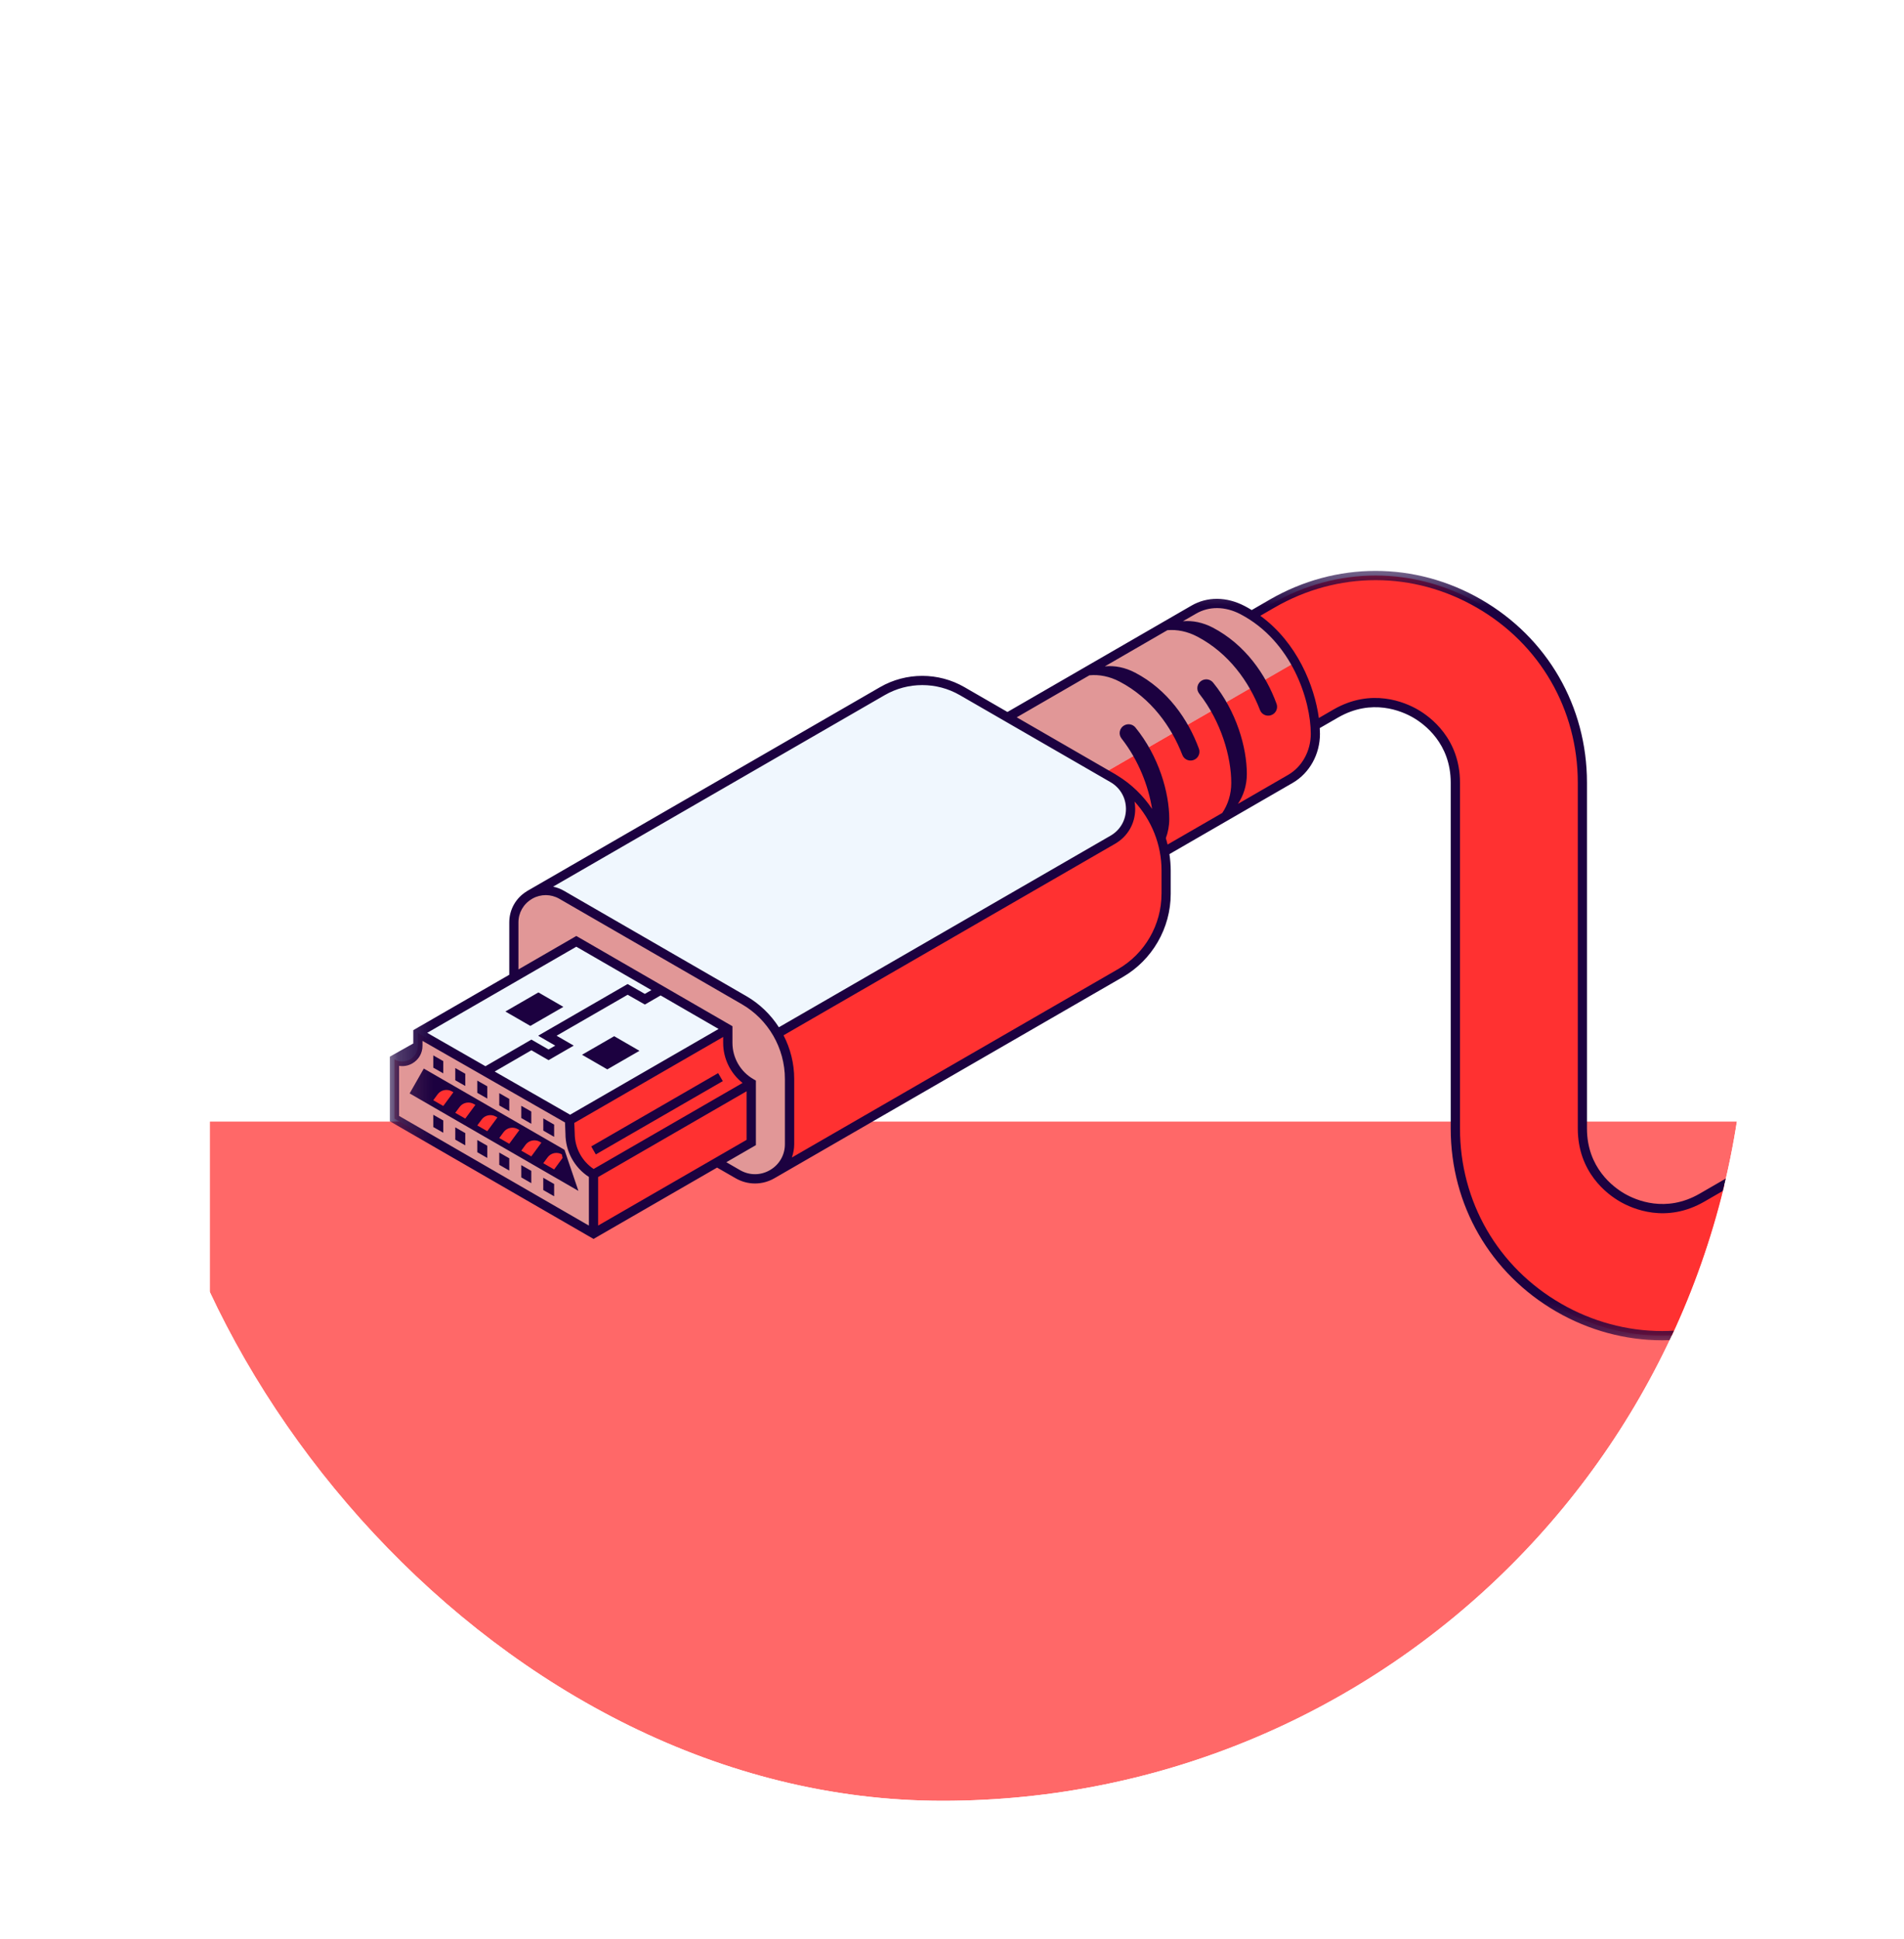 <svg width="55" height="56" viewBox="0 0 55 56" fill="none" xmlns="http://www.w3.org/2000/svg">
<g filter="url(#filter0_d_28_812)">
<g clip-path="url(#clip0_28_812)">
<rect x="4" width="46.452" height="48" rx="23.226" fill="white"/>
<g opacity="0.59" filter="url(#filter1_f_28_812)">
<rect x="6.064" y="28.387" width="46.452" height="28.903" fill="#FF0000"/>
</g>
<path d="M55.88 30.36C55.88 30.727 55.695 31.037 55.421 31.201L51.002 33.758C50.066 34.299 49.041 34.568 48.014 34.568C46.988 34.568 45.963 34.299 45.028 33.759C43.157 32.68 42.041 30.746 42.041 28.587V18.601C42.041 17.4 41.234 16.805 40.888 16.605C40.542 16.405 39.623 16.005 38.584 16.606L36.377 17.881L34.542 14.704L36.748 13.43C38.618 12.349 40.852 12.349 42.722 13.429C44.593 14.508 45.709 16.442 45.709 18.601V28.587C45.709 29.788 46.515 30.383 46.862 30.582C47.208 30.782 48.127 31.183 49.166 30.582L53.615 28.011C53.873 27.871 54.199 27.87 54.511 28.032C55.472 28.538 55.88 29.644 55.88 30.36Z" fill="#FF3131"/>
<path d="M28.548 22.93L26.075 18.463L34.481 13.606C34.883 13.372 35.401 13.361 35.893 13.619C36.575 13.976 37.075 14.531 37.416 15.132L28.748 20.137L29.534 20.906C28.95 21.409 28.605 22.159 28.548 22.93Z" fill="#E19797"/>
<path d="M37.996 17.192C37.996 17.758 37.708 18.238 37.281 18.488L33.635 20.595C33.666 20.772 33.684 20.954 33.684 21.137V21.81C33.684 22.754 33.18 23.627 32.362 24.1L22.315 29.901L21.334 28.779L22.455 25.843L28.676 22.252C28.834 21.734 29.125 21.259 29.534 20.905L28.748 20.137L37.416 15.131C37.815 15.833 37.996 16.599 37.996 17.192Z" fill="#FF3131"/>
<path d="M21.334 28.778L15.277 21.854L25.49 15.957C26.202 15.546 27.08 15.546 27.791 15.957L32.145 18.47C32.829 18.866 32.829 19.853 32.145 20.247L22.456 25.842L21.334 28.778Z" fill="#F0F7FE"/>
<path d="M14.842 24.224V22.636C14.842 21.926 15.61 21.483 16.225 21.838L21.494 24.88C22.307 25.349 22.808 26.217 22.808 27.156V29.04C22.808 29.808 21.977 30.289 21.312 29.905L20.715 29.561" fill="#E19797"/>
<path d="M21.023 25.711C21.023 26.514 21.143 26.921 21.7 27.28V28.991L17.145 31.62L15.692 29.498L16.468 27.887" fill="#FF3131"/>
<path d="M17.145 29.91V31.621L11.395 28.3V26.59C11.695 26.764 12.071 26.547 12.071 26.199V25.824L16.453 28.332L16.47 28.739C16.468 29.222 16.727 29.669 17.145 29.91Z" fill="#E19797"/>
<path d="M21.023 25.711L16.468 28.341L12.071 25.824L16.648 23.182L21.023 25.711Z" fill="#F0F7FE"/>
<mask id="mask0_28_812" style="mask-type:luminance" maskUnits="userSpaceOnUse" x="11" y="12" width="46" height="23">
<path d="M11.226 12.387H56.05V34.724H11.226V12.387Z" fill="white"/>
</mask>
<g mask="url(#mask0_28_812)">
<path d="M54.572 27.915C54.23 27.736 53.858 27.728 53.547 27.896L49.099 30.467C48.119 31.034 47.254 30.656 46.927 30.467C46.601 30.278 45.842 29.718 45.842 28.587V18.601C45.842 16.393 44.7 14.417 42.788 13.312C40.876 12.209 38.593 12.209 36.681 13.313L36.158 13.616C36.092 13.575 36.025 13.536 35.955 13.5C35.433 13.226 34.872 13.222 34.415 13.489L29.102 16.559L27.858 15.841C27.107 15.408 26.175 15.408 25.423 15.841L15.25 21.716C15.245 21.719 15.241 21.72 15.237 21.723C15.232 21.725 15.229 21.728 15.225 21.731L15.212 21.739L15.213 21.739C14.899 21.933 14.711 22.265 14.711 22.636V24.147L11.938 25.747V26.131L11.261 26.512V28.377L17.145 31.775L20.714 29.715L21.244 30.02C21.421 30.123 21.615 30.174 21.809 30.174C22.004 30.174 22.198 30.123 22.375 30.02C22.378 30.019 22.379 30.017 22.382 30.016L32.429 24.215C33.286 23.721 33.818 22.799 33.818 21.81V21.137C33.818 20.978 33.804 20.82 33.781 20.663L37.349 18.602C37.83 18.32 38.129 17.779 38.129 17.191C38.129 17.137 38.127 17.082 38.123 17.024L38.649 16.721C39.629 16.154 40.494 16.532 40.821 16.721C41.147 16.91 41.906 17.47 41.906 18.601V28.587C41.906 30.795 43.047 32.771 44.96 33.875C45.898 34.416 46.953 34.702 48.012 34.702C48.012 34.702 48.012 34.702 48.013 34.702C49.073 34.702 50.129 34.415 51.068 33.874L55.489 31.316C55.818 31.12 56.014 30.762 56.014 30.36C56.014 29.521 55.519 28.411 54.572 27.915ZM25.557 16.072C26.225 15.686 27.056 15.686 27.725 16.072L32.078 18.585C32.358 18.747 32.525 19.036 32.525 19.359C32.525 19.681 32.358 19.971 32.078 20.132L22.499 25.663C22.265 25.299 21.946 24.988 21.561 24.765L16.292 21.723C16.191 21.664 16.086 21.626 15.977 21.603L25.557 16.072ZM17.278 29.988L21.567 27.511V28.914L17.278 31.389V29.988ZM17.148 29.755C16.81 29.53 16.603 29.147 16.602 28.733L16.589 28.426L20.89 25.943V26.116C20.89 26.568 21.101 26.993 21.45 27.271L17.148 29.755ZM16.468 28.188L14.29 26.941L15.351 26.327L15.846 26.613L16.573 26.193L16.079 25.907L18.131 24.724L18.628 25.007L19.083 24.744L20.758 25.712L16.468 28.188ZM18.627 24.699L18.129 24.415L15.545 25.907L16.039 26.193L15.846 26.305L15.351 26.019L14.023 26.788L12.34 25.824L16.648 23.337L18.817 24.59L18.627 24.699ZM11.528 26.777C11.658 26.799 11.793 26.775 11.912 26.706C12.094 26.6 12.204 26.412 12.204 26.2V26.056L16.321 28.412L16.334 28.74C16.334 29.243 16.591 29.714 17.011 29.985V31.39L11.528 28.223V26.777ZM21.378 29.789L20.981 29.56L21.835 29.067V27.202L21.767 27.163C21.391 26.949 21.158 26.547 21.158 26.114V25.633L16.648 23.027L14.976 23.993V22.636C14.976 22.356 15.119 22.106 15.358 21.962L15.382 21.947C15.626 21.812 15.914 21.814 16.157 21.953L21.427 24.996C22.195 25.439 22.673 26.267 22.673 27.155V29.04C22.673 29.352 22.511 29.632 22.241 29.788C21.971 29.945 21.648 29.945 21.378 29.789ZM33.552 21.81C33.552 22.704 33.071 23.538 32.297 23.984L22.874 29.424C22.916 29.303 22.942 29.175 22.942 29.04V27.156C22.942 26.71 22.832 26.279 22.634 25.895L32.212 20.364C32.576 20.154 32.792 19.778 32.792 19.359C32.792 19.286 32.785 19.215 32.773 19.145C33.265 19.681 33.553 20.39 33.553 21.138V21.81H33.552ZM37.215 18.372L35.759 19.213C35.921 18.972 36.017 18.675 36.017 18.349C36.017 17.587 35.718 16.54 35.043 15.711C34.964 15.613 34.825 15.588 34.716 15.651L34.715 15.651C34.582 15.728 34.545 15.906 34.639 16.026C35.281 16.846 35.567 17.863 35.567 18.608C35.567 18.934 35.471 19.232 35.308 19.474L33.727 20.387C33.712 20.325 33.696 20.264 33.677 20.203C33.74 20.033 33.776 19.847 33.776 19.65C33.776 18.887 33.475 17.837 32.798 17.006C32.719 16.91 32.581 16.885 32.472 16.948H32.471C32.338 17.024 32.301 17.202 32.396 17.323C32.893 17.957 33.177 18.707 33.28 19.359C33.024 18.975 32.685 18.644 32.279 18.396C32.258 18.382 32.235 18.368 32.212 18.354L29.37 16.713L31.469 15.5C31.75 15.472 32.053 15.53 32.345 15.684C33.252 16.16 33.838 16.982 34.155 17.802C34.212 17.947 34.385 18.005 34.519 17.927C34.627 17.866 34.675 17.735 34.632 17.618C34.321 16.774 33.728 15.915 32.793 15.425C32.5 15.271 32.196 15.213 31.915 15.242L33.722 14.197C34 14.173 34.297 14.231 34.585 14.382C35.494 14.859 36.081 15.685 36.398 16.506C36.454 16.651 36.628 16.709 36.762 16.631C36.87 16.57 36.918 16.439 36.875 16.322C36.566 15.477 35.971 14.615 35.035 14.123C34.745 13.972 34.448 13.914 34.17 13.939L34.55 13.72C34.928 13.5 35.394 13.506 35.832 13.735C37.324 14.517 37.864 16.229 37.864 17.191C37.863 17.686 37.614 18.139 37.215 18.372ZM55.354 31.086L50.934 33.643C50.037 34.161 49.027 34.435 48.014 34.435C48.014 34.435 48.014 34.435 48.013 34.435C47.001 34.435 45.991 34.161 45.094 33.644C43.265 32.589 42.174 30.698 42.174 28.587V18.601C42.174 17.33 41.321 16.701 40.955 16.49C40.588 16.278 39.617 15.854 38.516 16.49L38.097 16.733C37.971 15.808 37.472 14.558 36.407 13.781L36.816 13.544C38.644 12.488 40.828 12.488 42.656 13.544C44.485 14.598 45.577 16.489 45.577 18.601V28.586C45.577 29.857 46.429 30.486 46.796 30.697C47.163 30.91 48.134 31.333 49.234 30.697L53.678 28.128C53.906 28.004 54.187 28.012 54.449 28.15C55.402 28.649 55.747 29.745 55.747 30.36C55.747 30.667 55.6 30.939 55.354 31.086ZM16.306 29.201L16.708 30.387L11.833 27.573L12.242 26.855L16.306 29.201ZM20.745 26.987L20.879 27.218L17.211 29.335L17.079 29.104L20.745 26.987ZM14.711 28.085L14.422 27.92V27.566L14.711 27.732V28.085ZM13.44 27.358L13.151 27.193V26.84L13.44 27.005V27.358ZM14.076 27.722L13.787 27.556V27.203L14.076 27.368V27.722ZM12.805 26.994L12.516 26.829V26.475L12.805 26.641V26.994ZM16.007 28.827L15.694 28.647V28.294L16.007 28.474V28.827ZM15.347 28.45L15.058 28.284V27.931L15.347 28.096V28.45ZM14.422 29.281L14.711 29.447V29.801L14.422 29.635V29.281ZM13.151 28.553L13.44 28.719V29.073L13.151 28.907V28.553ZM13.787 28.918L14.076 29.084V29.437L13.787 29.271V28.918ZM12.516 28.19L12.805 28.355V28.709L12.516 28.544V28.19ZM15.693 30.009L16.007 30.189V30.543L15.693 30.363V30.009ZM15.058 29.644L15.347 29.81V30.164L15.058 29.998V29.644ZM15.553 24.657L16.274 25.074L15.32 25.624L14.599 25.208L15.553 24.657ZM17.742 25.921L18.472 26.343L17.543 26.879L16.813 26.457L17.742 25.921Z" fill="#1C0140"/>
</g>
<path d="M14.711 29.027L14.422 28.861L14.546 28.692C14.642 28.562 14.819 28.525 14.958 28.605L15.003 28.631L14.711 29.027ZM13.151 28.134L13.44 28.3L13.732 27.904L13.688 27.879C13.549 27.799 13.37 27.836 13.276 27.965L13.151 28.134ZM14.368 28.267L14.324 28.242C14.184 28.163 14.006 28.199 13.912 28.329L13.787 28.498L14.076 28.664L14.368 28.267ZM13.097 27.54L13.053 27.514C12.913 27.435 12.735 27.471 12.64 27.601L12.516 27.77L12.805 27.936L13.097 27.54ZM16.23 29.333C16.091 29.254 15.913 29.29 15.818 29.42L15.693 29.589L16.007 29.769L16.251 29.437L16.23 29.333ZM15.639 28.995L15.595 28.97C15.455 28.89 15.277 28.927 15.182 29.056L15.058 29.226L15.347 29.392L15.639 28.995Z" fill="#FF3131"/>
</g>
</g>
<defs>
<filter id="filter0_d_28_812" x="0" y="0" width="54.452" height="56" filterUnits="userSpaceOnUse" color-interpolation-filters="sRGB">
<feFlood flood-opacity="0" result="BackgroundImageFix"/>
<feColorMatrix in="SourceAlpha" type="matrix" values="0 0 0 0 0 0 0 0 0 0 0 0 0 0 0 0 0 0 127 0" result="hardAlpha"/>
<feOffset dy="4"/>
<feGaussianBlur stdDeviation="2"/>
<feComposite in2="hardAlpha" operator="out"/>
<feColorMatrix type="matrix" values="0 0 0 0 0 0 0 0 0 0 0 0 0 0 0 0 0 0 0.25 0"/>
<feBlend mode="normal" in2="BackgroundImageFix" result="effect1_dropShadow_28_812"/>
<feBlend mode="normal" in="SourceGraphic" in2="effect1_dropShadow_28_812" result="shape"/>
</filter>
<filter id="filter1_f_28_812" x="-33.058" y="-10.736" width="124.697" height="107.148" filterUnits="userSpaceOnUse" color-interpolation-filters="sRGB">
<feFlood flood-opacity="0" result="BackgroundImageFix"/>
<feBlend mode="normal" in="SourceGraphic" in2="BackgroundImageFix" result="shape"/>
<feGaussianBlur stdDeviation="19.561" result="effect1_foregroundBlur_28_812"/>
</filter>
<clipPath id="clip0_28_812">
<rect x="4" width="46.452" height="48" rx="23.226" fill="white"/>
</clipPath>
</defs>
</svg>
